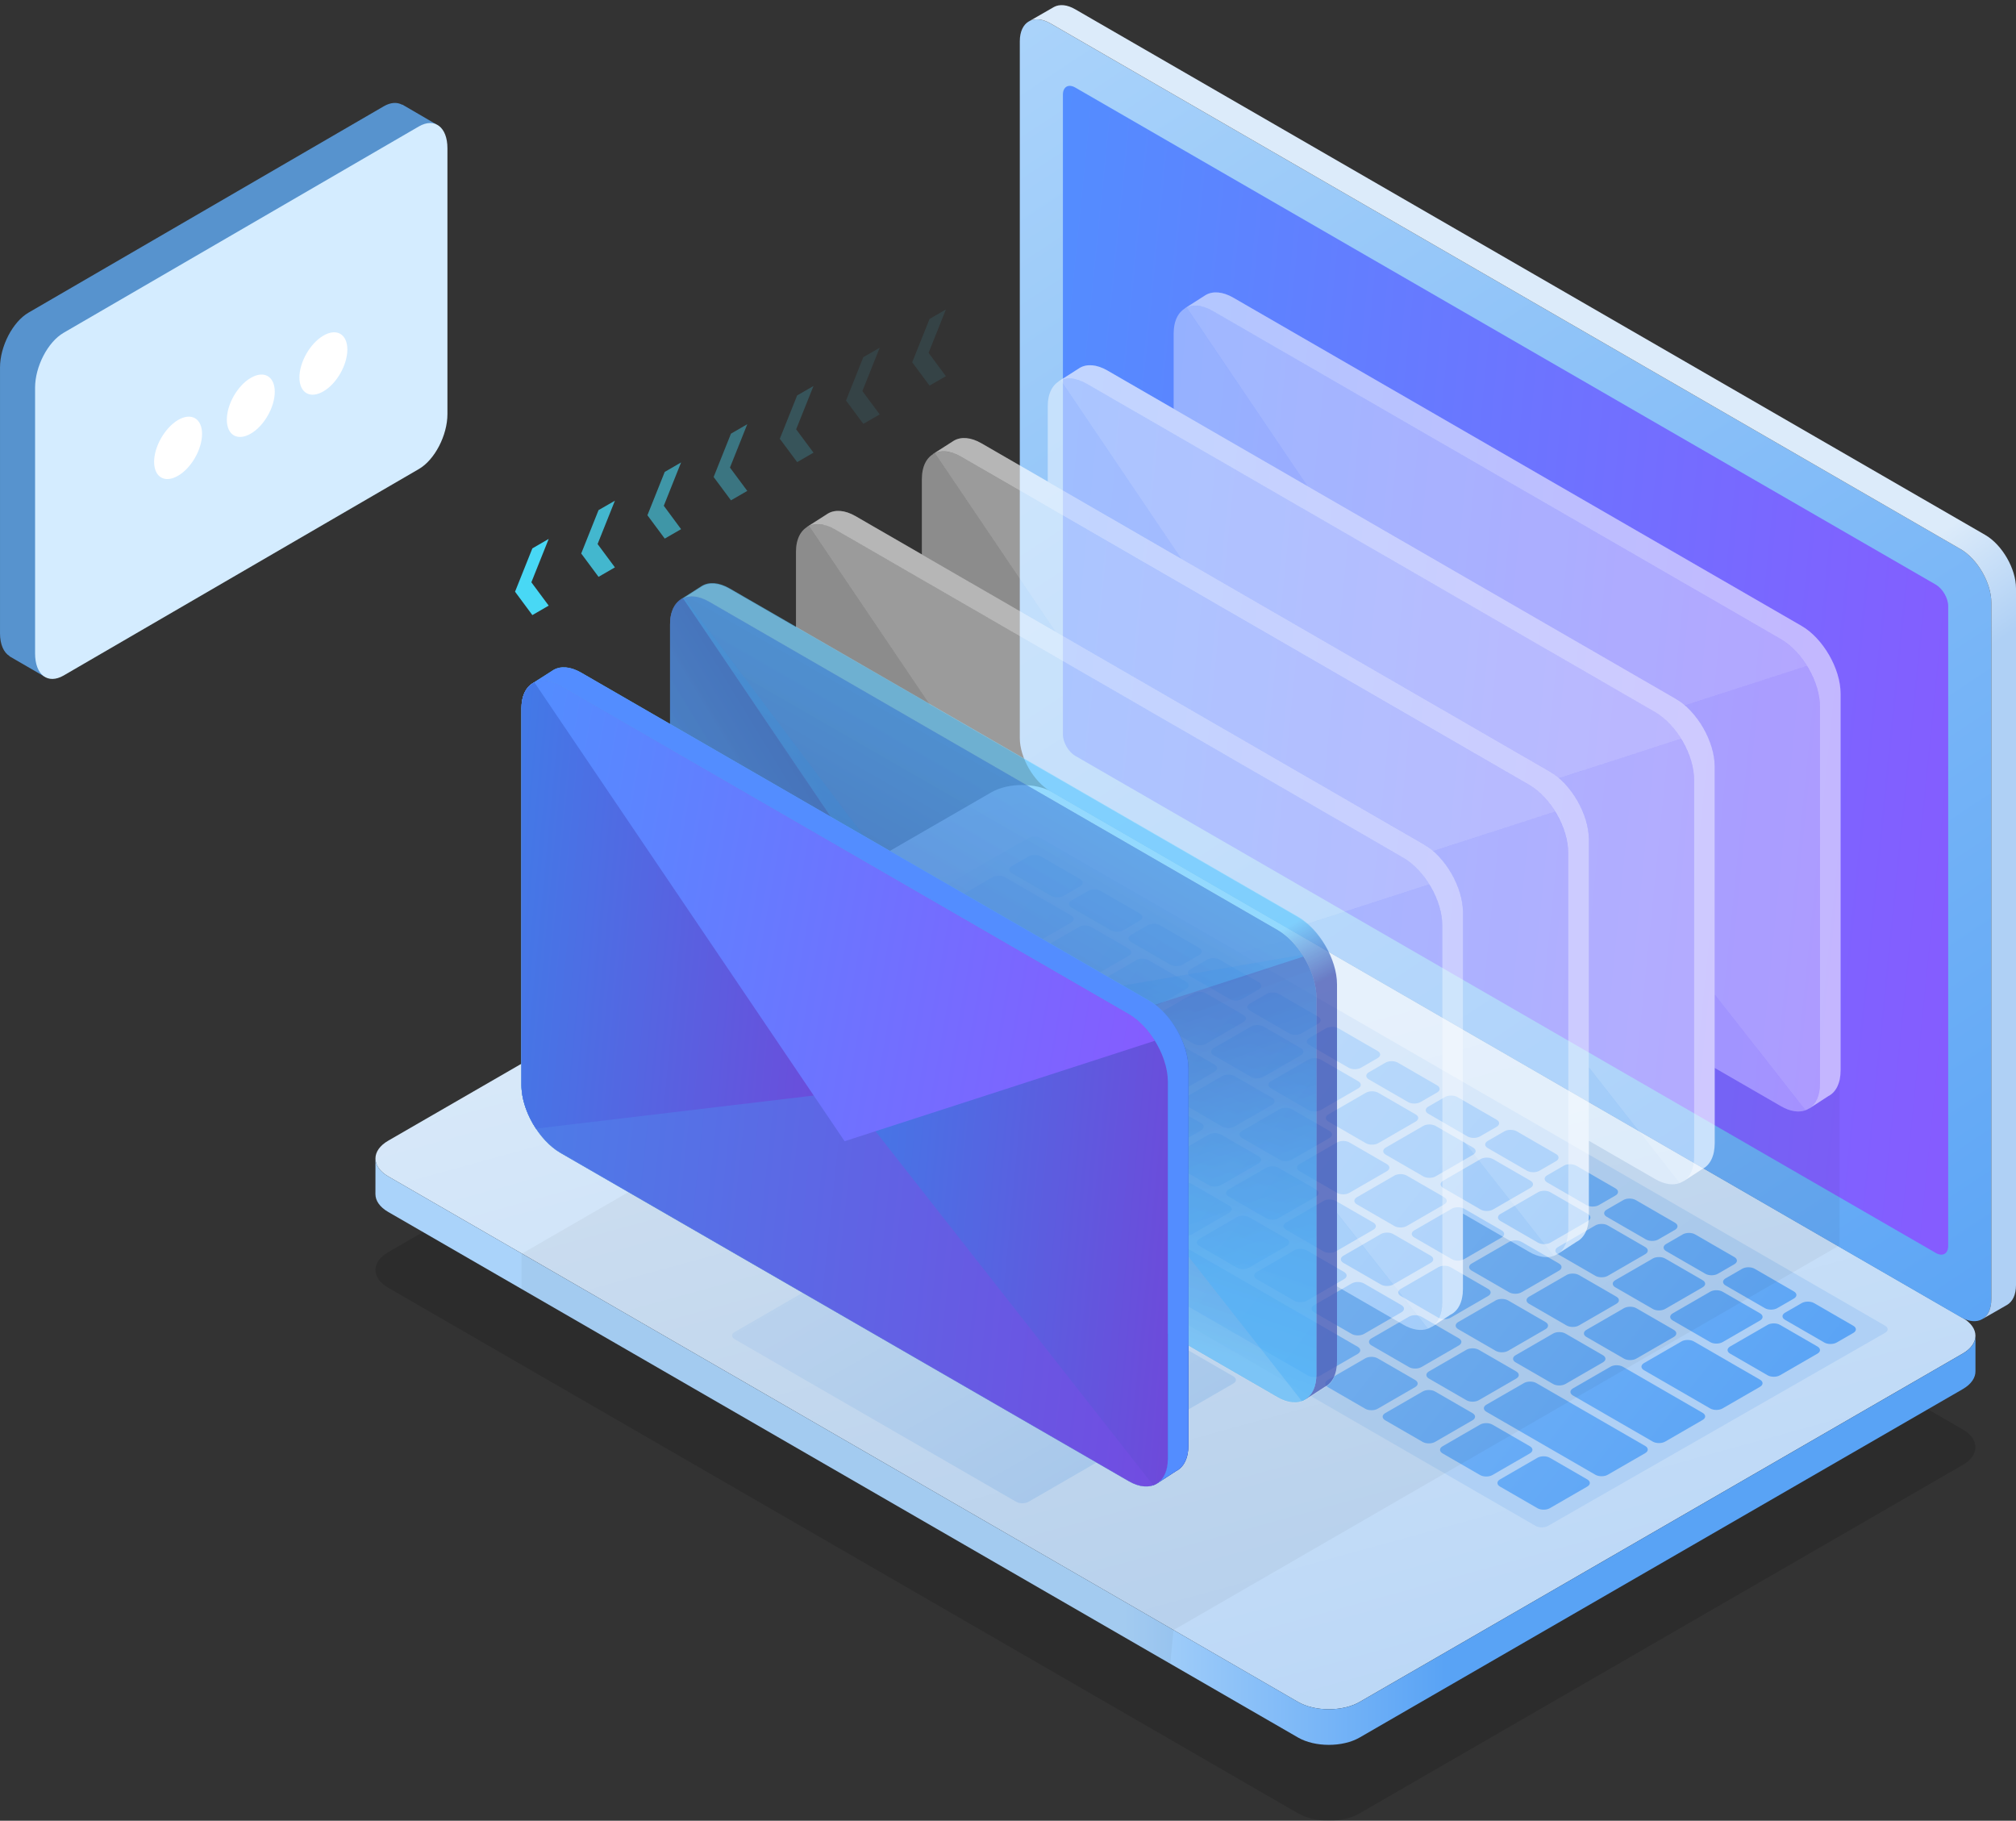 <svg width="392" height="354" viewBox="0 0 392 354" fill="none" xmlns="http://www.w3.org/2000/svg">
<rect x="0" y="0" width="392" height="354" fill="#333333" stroke="none"/>
<path opacity="0.13" d="M192.746 175.719C196.038 173.818 201.432 173.818 204.723 175.719L381.645 277.913C384.937 279.815 384.937 282.931 381.645 284.832L264.372 352.57C261.08 354.472 255.686 354.472 252.395 352.57L75.473 250.376C72.181 248.474 72.181 245.359 75.473 243.457L192.746 175.719Z" fill="black"/>
<path d="M192.746 154.055C196.038 152.153 201.432 152.153 204.723 154.055L381.645 256.249C384.937 258.15 384.937 261.266 381.645 263.168L264.372 330.905C261.08 332.807 255.686 332.807 252.395 330.905L75.473 228.711C72.181 226.81 72.181 223.694 75.473 221.792L192.746 154.055Z" fill="url(#paint0_linear)"/>
<path d="M384.118 259.712V266.546C384.157 267.829 383.33 269.113 381.645 270.087L264.372 337.824C261.08 339.726 255.686 339.726 252.395 337.824L75.473 235.631C73.827 234.68 73 233.427 73 232.175L73.008 225.395C73.008 225.372 73.008 225.349 73.008 225.325C73.039 226.555 73.858 227.776 75.473 228.711L252.402 330.905C255.694 332.807 261.088 332.807 264.38 330.905L381.653 263.168C383.314 262.209 384.141 260.941 384.126 259.673V259.712H384.118Z" fill="url(#paint1_linear)"/>
<path d="M198.295 8.027C198.295 4.223 200.992 2.67 204.284 4.571L381.213 106.758C384.505 108.659 387.202 113.329 387.202 117.132V252.607C387.202 256.411 384.505 257.973 381.213 256.063L204.284 153.877C200.992 151.975 198.295 147.306 198.295 143.502V8.027Z" fill="url(#paint2_linear)"/>
<path d="M376.421 243.617C377.742 244.374 378.816 243.756 378.816 242.233V117.828C378.816 116.305 377.734 114.442 376.421 113.677L209.073 17.018C207.752 16.26 206.678 16.879 206.678 18.402V142.806C206.678 144.329 207.752 146.193 209.073 146.958L376.421 243.617Z" fill="url(#paint3_linear)"/>
<path d="M134.433 200.479C133.768 200.857 133.768 201.476 134.425 201.862L298.589 296.681C299.246 297.06 300.328 297.068 300.992 296.681L366.545 259.14C367.209 258.761 367.209 258.143 366.552 257.756L202.389 162.945C201.732 162.567 200.65 162.559 199.986 162.945L134.433 200.479Z" fill="url(#paint4_linear)"/>
<path d="M336.409 261.799C335.752 262.178 335.752 262.804 336.409 263.183L343.703 267.397C344.36 267.775 345.442 267.775 346.099 267.397L353.394 263.183C354.051 262.804 354.051 262.178 353.394 261.799L346.099 257.586C345.442 257.207 344.36 257.207 343.703 257.586L336.409 261.799Z" fill="url(#paint5_linear)"/>
<path d="M325.25 255.352C324.594 255.731 324.594 256.349 325.25 256.736L332.545 260.949C333.202 261.328 334.284 261.328 334.941 260.949L342.236 256.736C342.892 256.357 342.892 255.731 342.236 255.352L334.941 251.139C334.284 250.76 333.202 250.76 332.545 251.139L325.25 255.352Z" fill="url(#paint6_linear)"/>
<path d="M314.082 248.904C313.426 249.283 313.426 249.909 314.082 250.288L321.377 254.502C322.034 254.88 323.116 254.88 323.773 254.502L331.068 250.288C331.724 249.909 331.724 249.283 331.068 248.904L323.773 244.691C323.116 244.312 322.034 244.312 321.377 244.691L314.082 248.904Z" fill="url(#paint7_linear)"/>
<path d="M302.924 242.465C302.267 242.843 302.267 243.47 302.924 243.848L310.219 248.062C310.876 248.44 311.958 248.44 312.615 248.062L319.909 243.848C320.566 243.47 320.566 242.843 319.909 242.465L312.615 238.251C311.958 237.872 310.876 237.872 310.219 238.251L302.924 242.465Z" fill="url(#paint8_linear)"/>
<path d="M291.766 236.017C291.109 236.396 291.109 237.022 291.766 237.401L299.061 241.614C299.718 241.993 300.8 241.993 301.456 241.614L308.751 237.401C309.408 237.022 309.408 236.396 308.751 236.017L301.456 231.804C300.8 231.425 299.718 231.425 299.061 231.804L291.766 236.017Z" fill="url(#paint9_linear)"/>
<path d="M280.608 229.57C279.951 229.948 279.951 230.575 280.608 230.953L287.903 235.167C288.559 235.545 289.641 235.545 290.298 235.167L297.593 230.953C298.25 230.575 298.25 229.948 297.593 229.57L290.298 225.356C289.641 224.977 288.559 224.977 287.903 225.356L280.608 229.57Z" fill="url(#paint10_linear)"/>
<path d="M269.45 223.122C268.793 223.501 268.793 224.127 269.45 224.506L276.744 228.719C277.401 229.098 278.483 229.098 279.14 228.719L286.435 224.506C287.092 224.127 287.092 223.501 286.435 223.122L279.14 218.909C278.483 218.53 277.401 218.53 276.744 218.909L269.45 223.122Z" fill="url(#paint11_linear)"/>
<path d="M258.291 216.675C257.627 217.053 257.627 217.68 258.291 218.058L265.586 222.272C266.243 222.65 267.325 222.65 267.982 222.272L275.276 218.058C275.933 217.68 275.933 217.053 275.276 216.675L267.982 212.461C267.325 212.082 266.243 212.082 265.586 212.461L258.291 216.675Z" fill="url(#paint12_linear)"/>
<path d="M247.123 210.227C246.467 210.606 246.467 211.232 247.123 211.611L254.418 215.824C255.075 216.203 256.157 216.203 256.814 215.824L264.109 211.611C264.765 211.232 264.765 210.614 264.109 210.227L256.814 206.014C256.157 205.635 255.075 205.635 254.418 206.014L247.123 210.227Z" fill="url(#paint13_linear)"/>
<path d="M235.965 203.787C235.308 204.166 235.308 204.792 235.965 205.171L243.26 209.384C243.917 209.763 244.999 209.763 245.656 209.384L252.95 205.171C253.607 204.792 253.607 204.166 252.95 203.787L245.656 199.574C244.999 199.195 243.917 199.195 243.26 199.574L235.965 203.787Z" fill="url(#paint14_linear)"/>
<path d="M224.807 197.34C224.15 197.719 224.15 198.345 224.807 198.724L232.102 202.937C232.759 203.316 233.841 203.316 234.497 202.937L241.792 198.724C242.449 198.345 242.449 197.719 241.792 197.34L234.497 193.126C233.841 192.748 232.759 192.748 232.102 193.126L224.807 197.34Z" fill="url(#paint15_linear)"/>
<path d="M213.649 190.892C212.992 191.271 212.992 191.897 213.649 192.276L220.944 196.489C221.6 196.868 222.682 196.868 223.339 196.489L230.634 192.276C231.291 191.897 231.291 191.271 230.634 190.892L223.339 186.679C222.682 186.3 221.6 186.3 220.944 186.679L213.649 190.892Z" fill="url(#paint16_linear)"/>
<path d="M202.491 184.445C201.834 184.823 201.834 185.45 202.491 185.829L209.785 190.042C210.442 190.421 211.524 190.421 212.181 190.042L219.476 185.829C220.133 185.45 220.133 184.823 219.476 184.445L212.181 180.231C211.524 179.853 210.442 179.853 209.785 180.231L202.491 184.445Z" fill="url(#paint17_linear)"/>
<path d="M347.088 255.228C346.431 255.607 346.431 256.233 347.088 256.612L354.731 261.026C355.388 261.405 356.47 261.405 357.126 261.026L360.372 259.155C361.029 258.777 361.029 258.15 360.372 257.772L352.729 253.357C352.073 252.979 350.991 252.979 350.334 253.357L347.088 255.228Z" fill="url(#paint18_linear)"/>
<path d="M335.528 248.549C334.871 248.928 334.871 249.554 335.528 249.933L343.17 254.347C343.827 254.726 344.909 254.726 345.566 254.347L348.811 252.476C349.468 252.097 349.468 251.471 348.811 251.092L341.169 246.678C340.512 246.299 339.43 246.299 338.773 246.678L335.528 248.549Z" fill="url(#paint19_linear)"/>
<path d="M323.967 241.869C323.31 242.248 323.31 242.874 323.967 243.253L331.61 247.667C332.267 248.046 333.348 248.046 334.005 247.667L337.243 245.797C337.9 245.418 337.9 244.792 337.243 244.413L329.601 239.998C328.944 239.62 327.862 239.62 327.205 239.998L323.967 241.869Z" fill="url(#paint20_linear)"/>
<path d="M312.407 235.19C311.75 235.569 311.75 236.195 312.407 236.574L320.049 240.988C320.706 241.367 321.788 241.367 322.445 240.988L325.69 239.117C326.347 238.738 326.347 238.112 325.69 237.733L318.048 233.319C317.391 232.94 316.309 232.94 315.652 233.319L312.407 235.19Z" fill="url(#paint21_linear)"/>
<path d="M300.838 228.51C300.181 228.889 300.181 229.515 300.838 229.894L308.481 234.309C309.138 234.687 310.22 234.687 310.876 234.309L314.122 232.438C314.779 232.059 314.779 231.433 314.122 231.054L306.479 226.64C305.823 226.261 304.741 226.261 304.084 226.64L300.838 228.51Z" fill="url(#paint22_linear)"/>
<path d="M289.278 221.831C288.621 222.21 288.621 222.836 289.278 223.215L296.92 227.629C297.577 228.008 298.659 228.008 299.316 227.629L302.561 225.758C303.218 225.379 303.218 224.753 302.561 224.374L294.919 219.96C294.262 219.581 293.18 219.581 292.523 219.96L289.278 221.831Z" fill="url(#paint23_linear)"/>
<path d="M277.717 215.159C277.06 215.538 277.06 216.164 277.717 216.543L285.36 220.957C286.017 221.336 287.098 221.336 287.755 220.957L291.001 219.087C291.658 218.708 291.658 218.081 291.001 217.703L283.358 213.288C282.701 212.91 281.62 212.91 280.963 213.288L277.717 215.159Z" fill="url(#paint24_linear)"/>
<path d="M266.157 208.48C265.5 208.859 265.5 209.485 266.157 209.864L273.799 214.278C274.456 214.657 275.538 214.657 276.195 214.278L279.44 212.407C280.097 212.028 280.097 211.402 279.44 211.023L271.798 206.609C271.141 206.23 270.059 206.23 269.402 206.609L266.157 208.48Z" fill="url(#paint25_linear)"/>
<path d="M254.588 201.8C253.931 202.179 253.931 202.805 254.588 203.184L262.231 207.598C262.888 207.977 263.97 207.977 264.626 207.598L267.872 205.728C268.529 205.349 268.529 204.723 267.872 204.344L260.229 199.929C259.573 199.551 258.491 199.551 257.834 199.929L254.588 201.8Z" fill="url(#paint26_linear)"/>
<path d="M243.028 195.121C242.371 195.5 242.371 196.126 243.028 196.505L250.67 200.919C251.327 201.298 252.409 201.298 253.066 200.919L256.304 199.048C256.961 198.669 256.961 198.043 256.304 197.664L248.661 193.25C248.004 192.871 246.922 192.871 246.266 193.25L243.028 195.121Z" fill="url(#paint27_linear)"/>
<path d="M231.469 188.441C230.812 188.82 230.812 189.446 231.469 189.825L239.112 194.24C239.769 194.618 240.85 194.618 241.507 194.24L244.753 192.369C245.41 191.99 245.41 191.364 244.753 190.985L237.11 186.571C236.453 186.192 235.372 186.192 234.715 186.571L231.469 188.441Z" fill="url(#paint28_linear)"/>
<path d="M219.909 181.762C219.252 182.141 219.252 182.767 219.909 183.146L227.551 187.56C228.208 187.939 229.29 187.939 229.947 187.56L233.192 185.689C233.849 185.311 233.849 184.684 233.192 184.306L225.55 179.891C224.893 179.512 223.811 179.512 223.154 179.891L219.909 181.762Z" fill="url(#paint29_linear)"/>
<path d="M208.348 175.083C207.691 175.461 207.691 176.088 208.348 176.466L215.991 180.881C216.647 181.26 217.729 181.26 218.386 180.881L221.632 179.01C222.289 178.631 222.289 178.005 221.632 177.626L213.989 173.212C213.332 172.833 212.251 172.833 211.594 173.212L208.348 175.083Z" fill="url(#paint30_linear)"/>
<path d="M196.748 168.388C196.092 168.767 196.092 169.393 196.748 169.772L204.391 174.186C205.048 174.565 206.13 174.565 206.787 174.186L210.032 172.315C210.689 171.936 210.689 171.31 210.032 170.931L202.39 166.517C201.733 166.138 200.651 166.138 199.994 166.517L196.748 168.388Z" fill="url(#paint31_linear)"/>
<path d="M185.721 174.758C185.064 175.137 185.064 175.763 185.721 176.142L198.595 183.579C199.252 183.958 200.334 183.958 200.991 183.579L208.286 179.365C208.942 178.987 208.942 178.36 208.286 177.982L195.411 170.545C194.755 170.166 193.673 170.166 193.016 170.545L185.721 174.758Z" fill="url(#paint32_linear)"/>
<path d="M291.659 287.644C291.002 288.022 291.002 288.649 291.659 289.027L298.953 293.241C299.61 293.619 300.692 293.619 301.349 293.241L308.644 289.027C309.301 288.649 309.301 288.022 308.644 287.644L301.349 283.43C300.692 283.051 299.61 283.051 298.953 283.43L291.659 287.644Z" fill="url(#paint33_linear)"/>
<path d="M280.498 281.196C279.842 281.575 279.842 282.201 280.498 282.58L287.793 286.793C288.45 287.172 289.532 287.172 290.189 286.793L297.484 282.58C298.14 282.201 298.14 281.575 297.484 281.196L290.189 276.983C289.532 276.604 288.45 276.604 287.793 276.983L280.498 281.196Z" fill="url(#paint34_linear)"/>
<path d="M269.34 274.756C268.683 275.135 268.683 275.761 269.34 276.14L276.635 280.353C277.292 280.732 278.374 280.732 279.031 280.353L286.325 276.14C286.982 275.761 286.982 275.135 286.325 274.756L279.031 270.543C278.374 270.164 277.292 270.164 276.635 270.543L269.34 274.756Z" fill="url(#paint35_linear)"/>
<path d="M157.809 203.772C157.152 204.151 157.152 204.777 157.809 205.156L165.104 209.369C165.761 209.748 166.843 209.748 167.499 209.369L169.215 208.379C169.872 208 169.872 207.374 169.215 206.995L161.92 202.782C161.263 202.403 160.181 202.403 159.525 202.782L157.809 203.772Z" fill="url(#paint36_linear)"/>
<path d="M163.295 213.497C162.639 213.876 162.639 214.494 163.295 214.881L170.59 219.094C171.247 219.473 172.329 219.473 172.986 219.094L174.701 218.105C175.358 217.726 175.358 217.1 174.701 216.721L167.406 212.508C166.75 212.129 165.668 212.129 165.011 212.508L163.295 213.497Z" fill="url(#paint37_linear)"/>
<path d="M152.129 207.05C151.473 207.428 151.473 208.055 152.129 208.433L159.424 212.647C160.081 213.026 161.163 213.026 161.82 212.647L163.535 211.657C164.192 211.278 164.192 210.652 163.535 210.273L156.24 206.06C155.584 205.681 154.502 205.681 153.845 206.06L152.129 207.05Z" fill="url(#paint38_linear)"/>
<path d="M140.971 200.602C140.314 200.981 140.314 201.607 140.971 201.986L148.266 206.199C148.923 206.578 150.005 206.578 150.661 206.199L152.385 205.202C153.042 204.823 153.042 204.197 152.385 203.818L145.09 199.605C144.425 199.226 143.351 199.226 142.694 199.605L140.971 200.602Z" fill="url(#paint39_linear)"/>
<path d="M258.182 268.309C257.525 268.687 257.525 269.314 258.182 269.692L265.477 273.906C266.134 274.285 267.216 274.285 267.872 273.906L275.167 269.692C275.824 269.314 275.824 268.687 275.167 268.309L267.872 264.095C267.216 263.717 266.134 263.717 265.477 264.095L258.182 268.309Z" fill="url(#paint40_linear)"/>
<path d="M196.756 232.824C196.099 233.203 196.099 233.829 196.756 234.208L254.311 267.451C254.968 267.83 256.05 267.83 256.706 267.451L264.001 263.237C264.658 262.859 264.658 262.232 264.001 261.854L206.447 228.611C205.79 228.232 204.708 228.232 204.051 228.611L196.756 232.824Z" fill="url(#paint41_linear)"/>
<path d="M185.629 226.4C184.973 226.779 184.973 227.405 185.629 227.784L192.924 231.997C193.581 232.376 194.663 232.376 195.32 231.997L202.614 227.784C203.271 227.405 203.271 226.779 202.614 226.4L195.32 222.187C194.663 221.808 193.581 221.808 192.924 222.187L185.629 226.4Z" fill="url(#paint42_linear)"/>
<path d="M174.461 219.952C173.805 220.331 173.805 220.957 174.461 221.336L181.756 225.549C182.413 225.928 183.495 225.928 184.152 225.549L191.446 221.336C192.103 220.957 192.103 220.331 191.446 219.952L184.152 215.739C183.495 215.36 182.413 215.36 181.756 215.739L174.461 219.952Z" fill="url(#paint43_linear)"/>
<path d="M308.473 258.56C307.816 258.939 307.816 259.565 308.473 259.944L315.768 264.157C316.425 264.536 317.507 264.536 318.163 264.157L325.458 259.944C326.115 259.565 326.115 258.939 325.458 258.56L318.163 254.347C317.507 253.968 316.425 253.968 315.768 254.347L308.473 258.56Z" fill="url(#paint44_linear)"/>
<path d="M319.663 265.023C319.006 265.402 319.006 266.02 319.663 266.407L332.537 273.844C333.193 274.223 334.275 274.223 334.932 273.844L342.227 269.631C342.884 269.252 342.884 268.626 342.227 268.247L329.353 260.81C328.696 260.431 327.614 260.431 326.957 260.81L319.663 265.023Z" fill="url(#paint45_linear)"/>
<path d="M297.315 252.113C296.658 252.491 296.658 253.118 297.315 253.496L304.61 257.71C305.267 258.089 306.348 258.089 307.005 257.71L314.3 253.496C314.957 253.118 314.957 252.491 314.3 252.113L307.005 247.899C306.348 247.521 305.267 247.521 304.61 247.899L297.315 252.113Z" fill="url(#paint46_linear)"/>
<path d="M286.157 245.665C285.5 246.044 285.5 246.67 286.157 247.049L293.451 251.262C294.108 251.641 295.19 251.641 295.847 251.262L303.142 247.049C303.799 246.67 303.799 246.044 303.142 245.665L295.847 241.452C295.19 241.073 294.108 241.073 293.451 241.452L286.157 245.665Z" fill="url(#paint47_linear)"/>
<path d="M274.997 239.218C274.34 239.596 274.34 240.223 274.997 240.601L282.291 244.815C282.948 245.194 284.03 245.194 284.687 244.815L291.982 240.601C292.639 240.223 292.639 239.596 291.982 239.218L284.687 235.004C284.03 234.626 282.948 234.626 282.291 235.004L274.997 239.218Z" fill="url(#paint48_linear)"/>
<path d="M263.838 232.778C263.181 233.157 263.181 233.783 263.838 234.162L271.133 238.375C271.79 238.754 272.872 238.754 273.529 238.375L280.823 234.162C281.48 233.783 281.48 233.157 280.823 232.778L273.529 228.565C272.872 228.186 271.79 228.186 271.133 228.565L263.838 232.778Z" fill="url(#paint49_linear)"/>
<path d="M252.68 226.33C252.023 226.709 252.023 227.335 252.68 227.714L259.975 231.927C260.632 232.306 261.714 232.306 262.37 231.927L269.665 227.714C270.322 227.335 270.322 226.709 269.665 226.33L262.37 222.117C261.714 221.738 260.632 221.738 259.975 222.117L252.68 226.33Z" fill="url(#paint50_linear)"/>
<path d="M241.514 219.883C240.857 220.262 240.857 220.888 241.514 221.267L248.809 225.48C249.466 225.859 250.548 225.859 251.204 225.48L258.499 221.267C259.156 220.888 259.156 220.262 258.499 219.883L251.204 215.669C250.548 215.291 249.466 215.291 248.809 215.669L241.514 219.883Z" fill="url(#paint51_linear)"/>
<path d="M230.356 213.435C229.699 213.814 229.699 214.44 230.356 214.819L237.651 219.033C238.308 219.411 239.389 219.411 240.046 219.033L247.341 214.819C247.998 214.44 247.998 213.814 247.341 213.435L240.046 209.222C239.389 208.843 238.308 208.843 237.651 209.222L230.356 213.435Z" fill="url(#paint52_linear)"/>
<path d="M219.198 206.988C218.541 207.367 218.541 207.993 219.198 208.372L226.492 212.585C227.149 212.964 228.231 212.964 228.888 212.585L236.183 208.372C236.84 207.993 236.84 207.367 236.183 206.988L228.888 202.774C228.231 202.396 227.149 202.396 226.492 202.774L219.198 206.988Z" fill="url(#paint53_linear)"/>
<path d="M208.038 200.54C207.381 200.919 207.381 201.545 208.038 201.924L215.332 206.137C215.989 206.516 217.071 206.516 217.728 206.137L225.023 201.924C225.679 201.545 225.679 200.919 225.023 200.54L217.728 196.327C217.071 195.948 215.989 195.948 215.332 196.327L208.038 200.54Z" fill="url(#paint54_linear)"/>
<path d="M196.879 194.093C196.223 194.472 196.223 195.098 196.879 195.477L204.174 199.69C204.831 200.069 205.913 200.069 206.57 199.69L213.864 195.477C214.521 195.098 214.521 194.472 213.864 194.093L206.57 189.879C205.913 189.501 204.831 189.501 204.174 189.879L196.879 194.093Z" fill="url(#paint55_linear)"/>
<path d="M185.721 187.653C185.064 188.032 185.064 188.658 185.721 189.037L193.016 193.25C193.673 193.629 194.755 193.629 195.411 193.25L202.706 189.037C203.363 188.658 203.363 188.032 202.706 187.653L195.411 183.44C194.755 183.061 193.673 183.061 193.016 183.44L185.721 187.653Z" fill="url(#paint56_linear)"/>
<path d="M174.555 181.206C173.898 181.584 173.898 182.211 174.555 182.589L181.85 186.803C182.507 187.181 183.589 187.181 184.245 186.803L191.54 182.589C192.197 182.211 192.197 181.584 191.54 181.206L184.245 176.992C183.589 176.613 182.507 176.613 181.85 176.992L174.555 181.206Z" fill="url(#paint57_linear)"/>
<path d="M294.696 263.493C294.039 263.871 294.039 264.498 294.696 264.876L301.991 269.09C302.647 269.468 303.729 269.468 304.386 269.09L311.681 264.876C312.338 264.498 312.338 263.879 311.681 263.493L304.386 259.279C303.729 258.9 302.647 258.9 301.991 259.279L294.696 263.493Z" fill="url(#paint58_linear)"/>
<path d="M305.854 269.94C305.197 270.319 305.197 270.945 305.854 271.324L321.379 280.292C322.035 280.67 323.117 280.67 323.774 280.292L331.069 276.078C331.726 275.699 331.726 275.081 331.069 274.694L315.544 265.727C314.887 265.348 313.806 265.348 313.149 265.727L305.854 269.94Z" fill="url(#paint59_linear)"/>
<path d="M283.536 257.045C282.879 257.424 282.879 258.05 283.536 258.429L290.83 262.642C291.487 263.021 292.569 263.021 293.226 262.642L300.521 258.429C301.178 258.05 301.178 257.424 300.521 257.045L293.226 252.832C292.569 252.453 291.487 252.453 290.83 252.832L283.536 257.045Z" fill="url(#paint60_linear)"/>
<path d="M272.37 250.597C271.713 250.976 271.713 251.602 272.37 251.981L279.664 256.195C280.321 256.573 281.403 256.573 282.06 256.195L289.355 251.981C290.012 251.602 290.012 250.976 289.355 250.597L282.06 246.384C281.403 246.005 280.321 246.005 279.664 246.384L272.37 250.597Z" fill="url(#paint61_linear)"/>
<path d="M261.211 244.15C260.555 244.529 260.555 245.155 261.211 245.534L268.506 249.747C269.163 250.126 270.245 250.126 270.902 249.747L278.196 245.534C278.853 245.155 278.853 244.529 278.196 244.15L270.902 239.937C270.245 239.558 269.163 239.558 268.506 239.937L261.211 244.15Z" fill="url(#paint62_linear)"/>
<path d="M250.053 237.71C249.396 238.089 249.396 238.715 250.053 239.094L257.348 243.307C258.005 243.686 259.087 243.686 259.744 243.307L267.038 239.094C267.695 238.715 267.695 238.089 267.038 237.71L259.744 233.497C259.087 233.118 258.005 233.118 257.348 233.497L250.053 237.71Z" fill="url(#paint63_linear)"/>
<path d="M238.895 231.263C238.238 231.641 238.238 232.268 238.895 232.647L246.19 236.86C246.847 237.239 247.928 237.239 248.585 236.86L255.88 232.647C256.537 232.268 256.537 231.641 255.88 231.263L248.585 227.049C247.928 226.671 246.847 226.671 246.19 227.049L238.895 231.263Z" fill="url(#paint64_linear)"/>
<path d="M227.737 224.815C227.08 225.194 227.08 225.82 227.737 226.199L235.032 230.412C235.688 230.791 236.77 230.791 237.427 230.412L244.722 226.199C245.379 225.82 245.379 225.194 244.722 224.815L237.427 220.602C236.77 220.223 235.688 220.223 235.032 220.602L227.737 224.815Z" fill="url(#paint65_linear)"/>
<path d="M216.569 218.368C215.912 218.746 215.912 219.373 216.569 219.751L223.864 223.965C224.52 224.343 225.602 224.343 226.259 223.965L233.554 219.751C234.211 219.373 234.211 218.746 233.554 218.368L226.259 214.154C225.602 213.775 224.52 213.775 223.864 214.154L216.569 218.368Z" fill="url(#paint66_linear)"/>
<path d="M205.411 211.92C204.754 212.299 204.754 212.925 205.411 213.304L212.705 217.517C213.362 217.896 214.444 217.896 215.101 217.517L222.396 213.304C223.053 212.925 223.053 212.299 222.396 211.92L215.101 207.707C214.444 207.328 213.362 207.328 212.705 207.707L205.411 211.92Z" fill="url(#paint67_linear)"/>
<path d="M194.252 205.473C193.596 205.851 193.596 206.478 194.252 206.856L201.547 211.07C202.204 211.448 203.286 211.448 203.943 211.07L211.238 206.856C211.894 206.478 211.894 205.851 211.238 205.473L203.943 201.259C203.286 200.88 202.204 200.88 201.547 201.259L194.252 205.473Z" fill="url(#paint68_linear)"/>
<path d="M183.094 199.025C182.437 199.404 182.437 200.03 183.094 200.409L190.389 204.622C191.046 205.001 192.128 205.001 192.785 204.622L200.079 200.409C200.736 200.03 200.736 199.404 200.079 199.025L192.785 194.812C192.128 194.433 191.046 194.433 190.389 194.812L183.094 199.025Z" fill="url(#paint69_linear)"/>
<path d="M163.397 187.653C162.74 188.032 162.74 188.658 163.397 189.037L179.223 198.182C179.88 198.561 180.962 198.561 181.618 198.182L188.913 193.969C189.57 193.59 189.57 192.964 188.913 192.585L173.087 183.44C172.43 183.061 171.349 183.061 170.692 183.44L163.397 187.653Z" fill="url(#paint70_linear)"/>
<path d="M277.84 266.647C277.183 267.025 277.183 267.652 277.84 268.031L285.135 272.244C285.792 272.623 286.874 272.623 287.531 272.244L294.825 268.031C295.482 267.652 295.482 267.033 294.825 266.647L287.531 262.433C286.874 262.055 285.792 262.055 285.135 262.433L277.84 266.647Z" fill="url(#paint71_linear)"/>
<path d="M289.022 273.11C288.365 273.488 288.365 274.115 289.022 274.493L310.219 286.739C310.875 287.118 311.957 287.118 312.614 286.739L319.909 282.526C320.566 282.147 320.566 281.521 319.909 281.142L298.72 268.904C298.063 268.525 296.981 268.525 296.324 268.904L289.022 273.11Z" fill="url(#paint72_linear)"/>
<path d="M266.682 260.207C266.025 260.586 266.025 261.212 266.682 261.591L273.977 265.804C274.634 266.183 275.716 266.183 276.372 265.804L283.667 261.591C284.324 261.212 284.324 260.586 283.667 260.207L276.372 255.994C275.716 255.615 274.634 255.615 273.977 255.994L266.682 260.207Z" fill="url(#paint73_linear)"/>
<path d="M255.524 253.759C254.867 254.138 254.867 254.764 255.524 255.143L262.819 259.356C263.476 259.735 264.557 259.735 265.214 259.356L272.509 255.143C273.166 254.764 273.166 254.138 272.509 253.759L265.214 249.546C264.557 249.167 263.476 249.167 262.819 249.546L255.524 253.759Z" fill="url(#paint74_linear)"/>
<path d="M244.366 247.312C243.709 247.691 243.709 248.317 244.366 248.696L251.66 252.909C252.317 253.288 253.399 253.288 254.056 252.909L261.351 248.696C262.008 248.317 262.008 247.691 261.351 247.312L254.056 243.099C253.399 242.72 252.317 242.72 251.66 243.099L244.366 247.312Z" fill="url(#paint75_linear)"/>
<path d="M233.2 240.864C232.543 241.243 232.543 241.869 233.2 242.248L240.494 246.461C241.151 246.84 242.233 246.84 242.89 246.461L250.185 242.248C250.842 241.869 250.842 241.243 250.185 240.864L242.89 236.651C242.233 236.272 241.151 236.272 240.494 236.651L233.2 240.864Z" fill="url(#paint76_linear)"/>
<path d="M222.041 234.417C221.385 234.796 221.385 235.422 222.041 235.801L229.336 240.014C229.993 240.393 231.075 240.393 231.732 240.014L239.027 235.801C239.683 235.422 239.683 234.796 239.027 234.417L231.732 230.204C231.075 229.825 229.993 229.825 229.336 230.204L222.041 234.417Z" fill="url(#paint77_linear)"/>
<path d="M210.881 227.969C210.224 228.348 210.224 228.974 210.881 229.353L218.176 233.566C218.833 233.945 219.915 233.945 220.572 233.566L227.866 229.353C228.523 228.974 228.523 228.348 227.866 227.969L220.572 223.756C219.915 223.377 218.833 223.377 218.176 223.756L210.881 227.969Z" fill="url(#paint78_linear)"/>
<path d="M199.723 221.53C199.066 221.908 199.066 222.535 199.723 222.913L207.018 227.127C207.675 227.505 208.757 227.505 209.413 227.127L216.708 222.913C217.365 222.535 217.365 221.908 216.708 221.53L209.413 217.316C208.757 216.937 207.675 216.937 207.018 217.316L199.723 221.53Z" fill="url(#paint79_linear)"/>
<path d="M188.565 215.082C187.908 215.461 187.908 216.087 188.565 216.466L195.86 220.679C196.517 221.058 197.598 221.058 198.255 220.679L205.55 216.466C206.207 216.087 206.207 215.461 205.55 215.082L198.255 210.869C197.598 210.49 196.517 210.49 195.86 210.869L188.565 215.082Z" fill="url(#paint80_linear)"/>
<path d="M177.407 208.634C176.75 209.013 176.75 209.639 177.407 210.018L184.701 214.232C185.358 214.61 186.44 214.61 187.097 214.232L194.392 210.018C195.049 209.639 195.049 209.013 194.392 208.634L187.097 204.421C186.44 204.042 185.358 204.042 184.701 204.421L177.407 208.634Z" fill="url(#paint81_linear)"/>
<path d="M152.239 194.093C151.582 194.472 151.582 195.098 152.239 195.477L173.536 207.776C174.193 208.155 175.274 208.155 175.931 207.776L183.226 203.563C183.883 203.184 183.883 202.558 183.226 202.179L161.929 189.879C161.272 189.501 160.19 189.501 159.534 189.879L152.239 194.093Z" fill="url(#paint82_linear)"/>
<path d="M142.842 258.985C142.185 259.364 142.185 259.99 142.842 260.369L197.592 291.996C198.249 292.375 199.33 292.375 199.987 291.996L239.823 268.989C240.48 268.61 240.48 267.984 239.823 267.605L185.073 235.986C184.416 235.607 183.334 235.607 182.678 235.986L142.842 258.985Z" fill="url(#paint83_linear)"/>
<path d="M387.201 252.607V117.132C387.201 113.329 384.505 108.659 381.213 106.758L204.283 4.564C202.707 3.651 201.269 3.543 200.195 4.084C200.211 4.077 200.226 4.061 200.249 4.053L204.955 1.348C206.03 0.776 207.49 0.884 209.082 1.812L386.011 104.005C389.303 105.907 392 110.577 392 114.38V249.855C392 251.757 391.328 253.095 390.246 253.721L385.478 256.457C386.537 255.816 387.201 254.486 387.201 252.607Z" fill="url(#paint84_linear)"/>
<path opacity="0.4" d="M252.38 178.33L141.884 114.512C139.782 113.298 137.874 113.198 136.498 114.01L132.41 116.623L132.426 116.638C133.809 115.78 135.741 115.857 137.881 117.094L248.377 180.912C252.55 183.324 255.966 189.238 255.966 194.062V267.343C255.966 269.654 255.177 271.301 253.902 272.128L253.91 272.144L257.55 269.778C259.041 269.036 259.976 267.297 259.976 264.769V191.488C259.968 186.656 256.553 180.742 252.38 178.33Z" fill="white"/>
<path opacity="0.3" d="M132.812 116.429L193.126 205.628L253.439 186.1C252.095 183.92 250.317 182.025 248.37 180.905L137.882 117.086C135.934 115.965 134.165 115.803 132.812 116.429Z" fill="white"/>
<path opacity="0.25" d="M132.82 116.429C131.282 117.148 130.301 118.895 130.301 121.47V194.75C130.301 197.487 131.406 200.579 133.121 203.177L187.129 196.745L132.82 116.429Z" fill="white"/>
<path opacity="0.25" d="M199.137 203.687L253.144 272.507C254.86 271.889 255.965 270.072 255.965 267.335V194.055C255.965 191.48 254.984 188.604 253.446 186.107L199.137 203.687Z" fill="white"/>
<path opacity="0.2" d="M199.137 203.687L193.133 205.635L187.129 196.753L133.121 203.185C133.121 203.185 133.121 203.185 133.121 203.177C134.427 205.156 136.088 206.857 137.889 207.901L248.385 271.719C250.185 272.762 251.847 272.979 253.153 272.507L199.137 203.687Z" fill="white"/>
<g opacity="0.8">
<path opacity="0.4" d="M350.302 121.694L239.806 57.876C237.704 56.662 235.795 56.562 234.42 57.373L230.332 59.986L230.347 60.002C231.731 59.144 233.663 59.221 235.803 60.458L346.299 124.276C350.472 126.688 353.887 132.602 353.887 137.426V210.707C353.887 213.018 353.099 214.665 351.824 215.492L351.832 215.508L355.464 213.142C356.955 212.4 357.89 210.66 357.89 208.132V134.852C357.89 130.02 354.475 124.106 350.302 121.694Z" fill="white"/>
<path opacity="0.2" d="M333.41 193.374V207.638L346.3 215.082C348.1 216.126 349.762 216.343 351.068 215.871L333.41 193.374Z" fill="white"/>
<path opacity="0.25" d="M351.36 129.471L327.621 137.156C330.928 140.008 333.409 144.902 333.409 148.999V193.367L351.066 215.863C352.782 215.245 353.887 213.428 353.887 210.691V137.411C353.879 134.844 352.906 131.968 351.36 129.471Z" fill="white"/>
<path opacity="0.25" d="M254.187 94.481L230.734 59.801C229.196 60.52 228.215 62.267 228.215 64.841V79.484L254.187 94.481Z" fill="white"/>
<path opacity="0.3" d="M325.822 135.857C326.44 136.212 327.043 136.661 327.622 137.156L351.369 129.471C350.024 127.291 348.247 125.397 346.3 124.276L235.804 60.45C233.856 59.329 232.079 59.167 230.734 59.793L254.187 94.481L325.822 135.857Z" fill="white"/>
</g>
<path opacity="0.4" d="M325.821 135.857L215.326 72.039C213.224 70.825 211.315 70.725 209.939 71.536L205.852 74.149L205.867 74.165C207.25 73.307 209.182 73.384 211.323 74.621L321.819 138.439C325.991 140.851 329.407 146.765 329.407 151.589V224.87C329.407 227.181 328.619 228.828 327.344 229.655L327.351 229.67L330.983 227.305C332.475 226.563 333.41 224.823 333.41 222.295V149.015C333.41 144.183 329.994 138.269 325.821 135.857Z" fill="white"/>
<path opacity="0.2" d="M308.93 207.529V221.793L321.819 229.237C323.62 230.281 325.281 230.498 326.587 230.026L308.93 207.529Z" fill="white"/>
<path opacity="0.25" d="M326.88 143.626L303.141 151.311C306.448 154.163 308.929 159.057 308.929 163.154V207.522L326.586 230.018C328.301 229.4 329.406 227.583 329.406 224.846V151.566C329.406 149.007 328.425 146.123 326.88 143.626Z" fill="white"/>
<path opacity="0.3" d="M301.341 150.012C301.959 150.368 302.562 150.816 303.142 151.311L326.888 143.626C325.544 141.446 323.766 139.552 321.819 138.431L211.323 74.613C209.376 73.492 207.598 73.33 206.254 73.956L229.707 108.644L301.341 150.012Z" fill="white"/>
<path opacity="0.25" d="M229.707 108.636L206.254 73.956C204.716 74.675 203.734 76.422 203.734 78.996V93.638L229.707 108.636Z" fill="white"/>
<path opacity="0.4" d="M301.341 150.012L190.845 86.194C188.743 84.98 186.834 84.88 185.459 85.692L181.371 88.305L181.387 88.32C182.77 87.462 184.702 87.539 186.842 88.776L297.338 152.594C301.511 155.006 304.927 160.92 304.927 165.744V239.025C304.927 241.336 304.138 242.983 302.863 243.81L302.871 243.826L306.511 241.46C308.002 240.718 308.937 238.978 308.937 236.45V163.17C308.929 158.338 305.514 152.424 301.341 150.012Z" fill="white"/>
<path opacity="0.2" d="M284.449 221.692V235.956L297.339 243.4C299.139 244.444 300.801 244.661 302.107 244.189L284.449 221.692Z" fill="white"/>
<path opacity="0.25" d="M302.399 157.789L278.66 165.474C281.968 168.326 284.448 173.22 284.448 177.317V221.685L302.105 244.181C303.821 243.563 304.926 241.746 304.926 239.009V165.729C304.926 163.162 303.945 160.286 302.399 157.789Z" fill="white"/>
<path opacity="0.3" d="M276.861 164.175C277.479 164.53 278.082 164.979 278.661 165.474L302.408 157.789C301.063 155.609 299.286 153.715 297.339 152.594L186.843 88.776C184.895 87.655 183.118 87.493 181.773 88.119L205.226 122.807L276.861 164.175Z" fill="white"/>
<path opacity="0.25" d="M205.226 122.799L181.773 88.119C180.235 88.838 179.254 90.585 179.254 93.159V107.802L205.226 122.799Z" fill="white"/>
<path opacity="0.4" d="M276.86 164.175L166.365 100.357C164.263 99.143 162.354 99.043 160.978 99.854L156.891 102.467L156.906 102.483C158.289 101.625 160.221 101.702 162.362 102.939L272.858 166.757C277.03 169.169 280.446 175.083 280.446 179.907V253.188C280.446 255.499 279.658 257.146 278.383 257.973L278.391 257.989L282.03 255.623C283.522 254.881 284.457 253.141 284.457 250.613V177.333C284.449 172.501 281.033 166.579 276.86 164.175Z" fill="white"/>
<path opacity="0.2" d="M259.969 235.847V250.111L272.858 257.556C274.659 258.599 276.32 258.816 277.626 258.344L259.969 235.847Z" fill="white"/>
<path opacity="0.25" d="M277.926 171.944L254.188 179.629C257.495 182.481 259.975 187.375 259.975 191.472V235.84L277.633 258.336C279.348 257.718 280.453 255.901 280.453 253.164V179.884C280.446 177.325 279.464 174.441 277.926 171.944Z" fill="white"/>
<path opacity="0.3" d="M252.38 178.33C252.998 178.686 253.601 179.134 254.181 179.629L277.927 171.944C276.583 169.764 274.805 167.87 272.858 166.749L162.362 102.931C160.415 101.81 158.638 101.648 157.293 102.274L180.746 136.962L252.38 178.33Z" fill="white"/>
<path opacity="0.25" d="M180.746 136.954L157.293 102.274C155.755 102.993 154.773 104.74 154.773 107.314V121.957L180.746 136.954Z" fill="white"/>
<g opacity="0.7">
<path opacity="0.7" d="M255.964 267.227C255.964 272.051 252.548 274.022 248.375 271.61L137.879 207.792C133.707 205.38 130.291 199.466 130.291 194.642V121.361C130.291 116.537 133.707 114.566 137.879 116.978L248.375 180.796C252.548 183.208 255.964 189.122 255.964 193.946V267.227Z" fill="#A9D0E5"/>
<path opacity="0.7" d="M255.964 267.227C255.964 272.051 252.548 274.022 248.375 271.61L137.879 207.792C133.707 205.38 130.291 199.466 130.291 194.642V121.361C130.291 116.537 133.707 114.566 137.879 116.978L248.375 180.796C252.548 183.208 255.964 189.122 255.964 193.946V267.227Z" fill="url(#paint85_linear)"/>
<path opacity="0.7" d="M252.378 178.222L141.882 114.404C139.78 113.19 137.872 113.089 136.496 113.901L132.408 116.514L132.424 116.53C133.807 115.672 135.739 115.749 137.879 116.986L248.375 180.804C252.548 183.216 255.964 189.13 255.964 193.954V267.235C255.964 269.546 255.175 271.193 253.9 272.02L253.908 272.035L257.548 269.67C259.039 268.928 259.974 267.188 259.974 264.66V191.38C259.966 186.548 256.551 180.634 252.378 178.222Z" fill="url(#paint86_linear)"/>
<path opacity="0.7" d="M133.027 116.22C131.357 116.87 130.291 118.671 130.291 121.361V194.642C130.291 197.379 131.396 200.471 133.112 203.069L193.131 195.918L133.027 116.22Z" fill="url(#paint87_linear)"/>
<path opacity="0.7" d="M255.963 193.946C255.963 191.256 254.897 188.225 253.228 185.651L193.123 195.925L253.135 272.407C254.851 271.788 255.956 269.971 255.956 267.235L255.963 193.946Z" fill="url(#paint88_linear)"/>
<path opacity="0.7" d="M132.811 116.321L193.124 205.519L253.437 185.991C252.093 183.811 250.315 181.917 248.368 180.796L137.88 116.978C135.932 115.857 134.163 115.695 132.811 116.321Z" fill="url(#paint89_linear)"/>
</g>
<path d="M227.071 283.593C227.071 288.417 223.656 290.388 219.483 287.976L108.987 224.151C104.814 221.739 101.398 215.825 101.398 211V137.72C101.398 132.896 104.814 130.924 108.987 133.337L219.483 197.155C223.656 199.567 227.071 205.481 227.071 210.305V283.593Z" fill="#A9D0E5"/>
<path d="M227.071 283.593C227.071 288.417 223.656 290.388 219.483 287.976L108.987 224.151C104.814 221.739 101.398 215.825 101.398 211V137.72C101.398 132.896 104.814 130.924 108.987 133.337L219.483 197.155C223.656 199.567 227.071 205.481 227.071 210.305V283.593Z" fill="url(#paint90_linear)"/>
<path d="M223.485 194.588L112.99 130.77C110.888 129.556 108.979 129.456 107.603 130.267L103.516 132.88L103.531 132.896C104.914 132.038 106.846 132.115 108.987 133.352L219.483 197.17C223.655 199.582 227.071 205.496 227.071 210.32V283.601C227.071 285.912 226.283 287.559 225.008 288.386L225.016 288.402L228.655 286.036C230.147 285.294 231.082 283.554 231.082 281.026V207.746C231.074 202.914 227.658 197 223.485 194.588Z" fill="url(#paint91_linear)"/>
<path d="M104.134 132.587C102.465 133.236 101.398 135.037 101.398 137.728V211.008C101.398 213.745 102.503 216.837 104.219 219.435L164.239 212.284L104.134 132.587Z" fill="url(#paint92_linear)"/>
<path d="M227.071 210.313C227.071 207.622 226.004 204.592 224.335 202.017L164.23 212.292L224.242 288.773C225.958 288.154 227.063 286.338 227.063 283.601L227.071 210.313Z" fill="url(#paint93_linear)"/>
<path d="M103.918 132.687L164.231 221.886L224.545 202.357C223.2 200.177 221.423 198.283 219.475 197.162L108.987 133.344C107.04 132.223 105.263 132.061 103.918 132.687Z" fill="url(#paint94_linear)"/>
<g opacity="0.8">
<path opacity="0.4" d="M350.302 121.694L239.806 57.876C237.704 56.662 235.795 56.562 234.42 57.373L230.332 59.986L230.347 60.002C231.731 59.144 233.663 59.221 235.803 60.458L346.299 124.276C350.472 126.688 353.887 132.602 353.887 137.426V210.707C353.887 213.018 353.099 214.665 351.824 215.492L351.832 215.508L355.464 213.142C356.955 212.4 357.89 210.66 357.89 208.132V134.852C357.89 130.02 354.475 124.106 350.302 121.694Z" fill="white"/>
<path opacity="0.2" d="M333.41 193.374V207.638L346.3 215.082C348.1 216.126 349.762 216.343 351.068 215.871L333.41 193.374Z" fill="white"/>
<path opacity="0.25" d="M351.36 129.471L327.621 137.156C330.928 140.008 333.409 144.902 333.409 148.999V193.367L351.066 215.863C352.782 215.245 353.887 213.428 353.887 210.691V137.411C353.879 134.844 352.906 131.968 351.36 129.471Z" fill="white"/>
<path opacity="0.25" d="M254.187 94.481L230.734 59.801C229.196 60.52 228.215 62.267 228.215 64.841V79.484L254.187 94.481Z" fill="white"/>
<path opacity="0.3" d="M325.822 135.857C326.44 136.212 327.043 136.661 327.622 137.156L351.369 129.471C350.024 127.291 348.247 125.397 346.3 124.276L235.804 60.45C233.856 59.329 232.079 59.167 230.734 59.793L254.187 94.481L325.822 135.857Z" fill="white"/>
</g>
<path opacity="0.4" d="M325.821 135.856L215.326 72.038C213.224 70.825 211.315 70.724 209.939 71.536L205.852 74.149L205.867 74.164C207.25 73.306 209.182 73.384 211.323 74.621L321.819 138.439C325.991 140.851 329.407 146.765 329.407 151.589V224.869C329.407 227.181 328.619 228.827 327.344 229.655L327.351 229.67L330.983 227.305C332.475 226.562 333.41 224.823 333.41 222.295V149.014C333.41 144.183 329.994 138.269 325.821 135.856Z" fill="white"/>
<path opacity="0.2" d="M308.93 207.529V221.792L321.819 229.237C323.62 230.281 325.281 230.497 326.587 230.026L308.93 207.529Z" fill="white"/>
<path opacity="0.25" d="M326.88 143.626L303.141 151.31C306.448 154.163 308.929 159.057 308.929 163.154V207.521L326.586 230.018C328.301 229.4 329.406 227.583 329.406 224.846V151.566C329.406 149.007 328.425 146.123 326.88 143.626Z" fill="white"/>
<path opacity="0.3" d="M301.341 150.012C301.959 150.367 302.562 150.816 303.142 151.31L326.888 143.626C325.544 141.446 323.766 139.552 321.819 138.431L211.323 74.613C209.376 73.492 207.598 73.329 206.254 73.956L229.707 108.644L301.341 150.012Z" fill="white"/>
<path opacity="0.25" d="M229.707 108.636L206.254 73.956C204.716 74.674 203.734 76.422 203.734 78.996V93.638L229.707 108.636Z" fill="white"/>
<path opacity="0.4" d="M301.341 150.012L190.845 86.194C188.743 84.98 186.834 84.879 185.459 85.691L181.371 88.304L181.387 88.32C182.77 87.462 184.702 87.539 186.842 88.776L297.338 152.594C301.511 155.006 304.927 160.92 304.927 165.744V239.025C304.927 241.336 304.138 242.983 302.863 243.81L302.871 243.825L306.511 241.46C308.002 240.718 308.937 238.978 308.937 236.45V163.17C308.929 158.338 305.514 152.424 301.341 150.012Z" fill="white"/>
<path opacity="0.2" d="M284.449 221.692V235.955L297.339 243.4C299.139 244.444 300.801 244.66 302.107 244.189L284.449 221.692Z" fill="white"/>
<path opacity="0.25" d="M302.399 157.789L278.66 165.473C281.968 168.326 284.448 173.22 284.448 177.317V221.684L302.105 244.181C303.821 243.563 304.926 241.746 304.926 239.009V165.729C304.926 163.162 303.945 160.286 302.399 157.789Z" fill="white"/>
<path opacity="0.3" d="M276.861 164.175C277.479 164.53 278.082 164.979 278.661 165.474L302.408 157.789C301.063 155.609 299.286 153.715 297.339 152.594L186.843 88.776C184.895 87.655 183.118 87.493 181.773 88.119L205.226 122.807L276.861 164.175Z" fill="white"/>
<path opacity="0.25" d="M205.226 122.799L181.773 88.119C180.235 88.838 179.254 90.585 179.254 93.159V107.801L205.226 122.799Z" fill="white"/>
<path opacity="0.4" d="M276.86 164.175L166.365 100.357C164.263 99.143 162.354 99.043 160.978 99.854L156.891 102.467L156.906 102.483C158.289 101.625 160.221 101.702 162.362 102.939L272.858 166.757C277.03 169.169 280.446 175.083 280.446 179.907V253.188C280.446 255.499 279.658 257.146 278.383 257.973L278.391 257.989L282.03 255.623C283.522 254.881 284.457 253.141 284.457 250.613V177.333C284.449 172.501 281.033 166.579 276.86 164.175Z" fill="white"/>
<path opacity="0.2" d="M259.969 235.847V250.111L272.858 257.556C274.659 258.599 276.32 258.816 277.626 258.344L259.969 235.847Z" fill="white"/>
<path opacity="0.25" d="M277.926 171.944L254.188 179.629C257.495 182.481 259.975 187.375 259.975 191.472V235.84L277.633 258.336C279.348 257.718 280.453 255.901 280.453 253.164V179.884C280.446 177.325 279.464 174.441 277.926 171.944Z" fill="white"/>
<path opacity="0.3" d="M252.38 178.33C252.998 178.686 253.601 179.134 254.181 179.629L277.927 171.944C276.583 169.764 274.805 167.87 272.858 166.749L162.362 102.931C160.415 101.81 158.638 101.648 157.293 102.274L180.746 136.962L252.38 178.33Z" fill="white"/>
<path opacity="0.25" d="M180.746 136.954L157.293 102.274C155.755 102.993 154.773 104.74 154.773 107.314V121.957L180.746 136.954Z" fill="white"/>
<g opacity="0.5">
<path opacity="0.5" d="M255.966 267.227C255.966 272.051 252.55 274.022 248.377 271.61L137.881 207.792C133.709 205.38 130.293 199.466 130.293 194.642V121.361C130.293 116.537 133.709 114.566 137.881 116.978L248.377 180.796C252.55 183.208 255.966 189.122 255.966 193.946V267.227Z" fill="#DDFFFF"/>
<path opacity="0.5" d="M255.966 267.227C255.966 272.051 252.55 274.022 248.377 271.61L137.881 207.792C133.709 205.38 130.293 199.466 130.293 194.642V121.361C130.293 116.537 133.709 114.566 137.881 116.978L248.377 180.796C252.55 183.208 255.966 189.122 255.966 193.946V267.227Z" fill="url(#paint95_linear)"/>
<path opacity="0.5" d="M252.38 178.222L141.884 114.404C139.782 113.19 137.874 113.089 136.498 113.901L132.41 116.514L132.426 116.53C133.809 115.672 135.741 115.749 137.881 116.986L248.377 180.804C252.55 183.216 255.966 189.13 255.966 193.954V267.235C255.966 269.546 255.177 271.193 253.902 272.02L253.91 272.035L257.55 269.67C259.041 268.928 259.976 267.188 259.976 264.66V191.38C259.968 186.548 256.553 180.634 252.38 178.222Z" fill="url(#paint96_linear)"/>
<path opacity="0.5" d="M133.029 116.22C131.359 116.87 130.293 118.671 130.293 121.361V194.642C130.293 197.379 131.398 200.471 133.114 203.069L193.133 195.918L133.029 116.22Z" fill="url(#paint97_linear)"/>
<path opacity="0.5" d="M255.965 193.946C255.965 191.256 254.899 188.225 253.23 185.651L193.125 195.925L253.137 272.407C254.852 271.788 255.958 269.971 255.958 267.235L255.965 193.946Z" fill="url(#paint98_linear)"/>
<path opacity="0.5" d="M132.812 116.321L193.126 205.519L253.439 185.991C252.095 183.811 250.317 181.917 248.37 180.796L137.882 116.978C135.934 115.857 134.165 115.695 132.812 116.321Z" fill="url(#paint99_linear)"/>
</g>
<path d="M227.071 283.593C227.071 288.417 223.656 290.388 219.483 287.976L108.987 224.151C104.814 221.739 101.398 215.825 101.398 211V137.72C101.398 132.896 104.814 130.924 108.987 133.337L219.483 197.155C223.656 199.567 227.071 205.481 227.071 210.305V283.593Z" fill="#A9D0E5"/>
<path d="M227.071 283.593C227.071 288.417 223.656 290.388 219.483 287.976L108.987 224.151C104.814 221.739 101.398 215.825 101.398 211V137.72C101.398 132.896 104.814 130.924 108.987 133.337L219.483 197.155C223.656 199.567 227.071 205.481 227.071 210.305V283.593Z" fill="url(#paint100_linear)"/>
<path d="M223.485 194.588L112.99 130.77C110.888 129.556 108.979 129.456 107.603 130.267L103.516 132.88L103.531 132.896C104.914 132.038 106.846 132.115 108.987 133.352L219.483 197.17C223.655 199.582 227.071 205.496 227.071 210.32V283.601C227.071 285.912 226.283 287.559 225.008 288.386L225.016 288.402L228.655 286.036C230.147 285.294 231.082 283.554 231.082 281.026V207.746C231.074 202.914 227.658 197 223.485 194.588Z" fill="#538DFF"/>
<path d="M104.134 132.587C102.465 133.236 101.398 135.037 101.398 137.728V211.008C101.398 213.745 102.503 216.837 104.219 219.435L164.239 212.284L104.134 132.587Z" fill="url(#paint101_linear)"/>
<path d="M227.071 210.313C227.071 207.622 226.004 204.592 224.335 202.017L164.23 212.292L224.242 288.773C225.958 288.154 227.063 286.338 227.063 283.601L227.071 210.313Z" fill="url(#paint102_linear)"/>
<path d="M103.918 132.687L164.231 221.886L224.545 202.357C223.2 200.177 221.423 198.283 219.475 197.162L108.987 133.344C107.04 132.223 105.263 132.061 103.918 132.687Z" fill="url(#paint103_linear)"/>
<g opacity="0.2">
<path opacity="0.2" d="M279.394 174.867C279.232 174.457 279.047 174.055 278.854 173.653C279.039 174.055 279.232 174.457 279.394 174.867Z" fill="black"/>
<path opacity="0.2" d="M355.464 213.134L351.832 215.5L351.824 215.484C351.863 215.461 351.902 215.423 351.94 215.399C351.67 215.593 351.384 215.755 351.075 215.871C349.769 216.343 348.107 216.126 346.307 215.082L333.417 207.638V222.28C333.417 224.8 332.482 226.547 330.991 227.289L327.359 229.655L327.351 229.64C327.39 229.616 327.429 229.578 327.467 229.555C327.197 229.748 326.911 229.91 326.602 230.026C325.296 230.498 323.634 230.281 321.834 229.238L308.944 221.793V236.435C308.944 238.955 308.009 240.702 306.518 241.445L302.878 243.81L302.871 243.795C302.909 243.772 302.948 243.733 302.986 243.71C302.716 243.903 302.43 244.065 302.121 244.181C300.815 244.653 299.154 244.436 297.353 243.393L284.464 235.948V250.59C284.464 253.11 283.529 254.858 282.037 255.6L278.397 257.965L278.39 257.95C278.428 257.927 278.467 257.888 278.506 257.865C278.235 258.058 277.949 258.221 277.64 258.336C276.334 258.808 274.673 258.592 272.872 257.548L259.983 250.103V264.645C259.983 267.165 259.048 268.912 257.556 269.654L253.917 272.02L253.909 272.005C253.669 272.159 253.422 272.291 253.159 272.391C251.853 272.863 250.192 272.646 248.391 271.603L231.09 261.607V281.003C231.09 283.524 230.154 285.271 228.663 286.013L225.023 288.379L225.016 288.363C224.776 288.518 224.529 288.649 224.266 288.75C222.96 289.221 221.299 289.005 219.498 287.961L122.193 231.781L101.398 243.795V250.606L227.55 323.476L228.192 316.928L357.697 242.133V209.949C357.35 211.495 356.561 212.585 355.464 213.134Z" fill="black"/>
<path opacity="0.2" d="M273.629 173.336L254.271 179.606L273.629 173.336Z" fill="black"/>
</g>
<path opacity="0.1" d="M180.744 74.976L183.92 73.144L180.559 68.606L183.92 60.172L180.744 62.012L177.375 70.438L180.744 74.976Z" fill="#48D8F5"/>
<path opacity="0.1" d="M167.871 82.413L171.055 80.573L167.686 76.035L171.055 67.609L167.871 69.441L164.502 77.875L167.871 82.413Z" fill="#48D8F5"/>
<path opacity="0.2" d="M155.004 89.85L158.18 88.01L154.811 83.472L158.18 75.046L155.004 76.878L151.627 85.312L155.004 89.85Z" fill="#48D8F5"/>
<path opacity="0.4" d="M142.131 97.28L145.307 95.448L141.938 90.91L145.307 82.475L142.131 84.315L138.762 92.742L142.131 97.28Z" fill="#48D8F5"/>
<path opacity="0.6" d="M129.256 104.717L132.432 102.885L129.07 98.339L132.432 89.912L129.256 91.752L125.887 100.179L129.256 104.717Z" fill="#48D8F5"/>
<path opacity="0.8" d="M116.383 112.154L119.567 110.314L116.197 105.776L119.567 97.35L116.383 99.182L113.014 107.616L116.383 112.154Z" fill="#48D8F5"/>
<path d="M103.516 119.591L106.692 117.751L103.322 113.213L106.692 104.779L103.516 106.619L100.146 115.045L103.516 119.591Z" fill="#48D8F5"/>
<g clip-path="url(#clip0)">
<path d="M5.557 60.778L74.625 20.663C75.994 19.868 77.232 19.841 78.206 20.371V20.318L84.894 24.213C84.894 24.213 81.919 25.299 80.181 25.935V76.543C80.181 80.65 77.706 85.446 74.625 87.222L8.612 125.588V131.523L1.844 127.602L1.871 127.575C0.738 126.886 0.001 125.323 0.001 123.124V71.456C0.001 67.349 2.476 62.553 5.557 60.778Z" fill="#5793CE"/>
<path d="M12.376 131.338L81.444 91.196C84.525 89.421 87 84.625 87 80.518V28.824C87 24.717 84.525 22.809 81.444 24.584L12.376 64.7C9.295 66.475 6.82 71.271 6.82 75.378V127.045C6.82 131.232 9.295 133.113 12.376 131.338Z" fill="#D4ECFF"/>
<path d="M58.22 73.391C58.22 76.385 60.3 77.604 62.88 76.093C65.461 74.609 67.541 70.953 67.541 67.959C67.541 64.965 65.461 63.746 62.88 65.256C60.3 66.767 58.22 70.397 58.22 73.391Z" fill="white"/>
<path d="M44.106 81.605C44.106 84.599 46.187 85.818 48.767 84.308C51.347 82.824 53.428 79.167 53.428 76.173C53.428 73.179 51.347 71.96 48.767 73.471C46.187 74.954 44.106 78.611 44.106 81.605Z" fill="white"/>
<path d="M29.966 89.792C29.966 92.786 32.046 94.005 34.626 92.495C37.207 91.011 39.287 87.354 39.287 84.36C39.287 81.366 37.207 80.147 34.626 81.657C32.072 83.168 29.966 86.798 29.966 89.792Z" fill="white"/>
</g>
<defs>
<linearGradient id="paint0_linear" x1="203.065" y1="149.716" x2="273.619" y2="406.229" gradientUnits="userSpaceOnUse">
<stop stop-color="#DCEBFA"/>
<stop offset="1" stop-color="#AFD0F5"/>
</linearGradient>
<linearGradient id="paint1_linear" x1="218.488" y1="282.292" x2="280.957" y2="282.292" gradientUnits="userSpaceOnUse">
<stop stop-color="#AAD3FA"/>
<stop offset="1" stop-color="#59A3F5"/>
</linearGradient>
<linearGradient id="paint2_linear" x1="207.074" y1="0.698" x2="386.833" y2="272.426" gradientUnits="userSpaceOnUse">
<stop stop-color="#AAD3FA"/>
<stop offset="1" stop-color="#59A3F5"/>
</linearGradient>
<linearGradient id="paint3_linear" x1="206.678" y1="16.695" x2="399.668" y2="36.052" gradientUnits="userSpaceOnUse">
<stop stop-color="#538DFF"/>
<stop offset="1" stop-color="#865BFF"/>
</linearGradient>
<linearGradient id="paint4_linear" x1="115.194" y1="50.938" x2="292.371" y2="284.991" gradientUnits="userSpaceOnUse">
<stop stop-color="#DCEBFA"/>
<stop offset="1" stop-color="#AFD0F5"/>
</linearGradient>
<linearGradient id="paint5_linear" x1="169.227" y1="121.826" x2="356.116" y2="271.347" gradientUnits="userSpaceOnUse">
<stop stop-color="#AAD3FA"/>
<stop offset="1" stop-color="#59A3F5"/>
</linearGradient>
<linearGradient id="paint6_linear" x1="168.008" y1="123.34" x2="354.902" y2="272.865" gradientUnits="userSpaceOnUse">
<stop stop-color="#AAD3FA"/>
<stop offset="1" stop-color="#59A3F5"/>
</linearGradient>
<linearGradient id="paint7_linear" x1="166.786" y1="124.852" x2="353.688" y2="274.384" gradientUnits="userSpaceOnUse">
<stop stop-color="#AAD3FA"/>
<stop offset="1" stop-color="#59A3F5"/>
</linearGradient>
<linearGradient id="paint8_linear" x1="165.581" y1="126.376" x2="352.471" y2="275.898" gradientUnits="userSpaceOnUse">
<stop stop-color="#AAD3FA"/>
<stop offset="1" stop-color="#59A3F5"/>
</linearGradient>
<linearGradient id="paint9_linear" x1="164.365" y1="127.893" x2="351.259" y2="277.418" gradientUnits="userSpaceOnUse">
<stop stop-color="#AAD3FA"/>
<stop offset="1" stop-color="#59A3F5"/>
</linearGradient>
<linearGradient id="paint10_linear" x1="163.153" y1="129.412" x2="350.044" y2="278.935" gradientUnits="userSpaceOnUse">
<stop stop-color="#AAD3FA"/>
<stop offset="1" stop-color="#59A3F5"/>
</linearGradient>
<linearGradient id="paint11_linear" x1="161.935" y1="130.927" x2="348.832" y2="280.454" gradientUnits="userSpaceOnUse">
<stop stop-color="#AAD3FA"/>
<stop offset="1" stop-color="#59A3F5"/>
</linearGradient>
<linearGradient id="paint12_linear" x1="160.715" y1="132.439" x2="347.611" y2="281.965" gradientUnits="userSpaceOnUse">
<stop stop-color="#AAD3FA"/>
<stop offset="1" stop-color="#59A3F5"/>
</linearGradient>
<linearGradient id="paint13_linear" x1="159.511" y1="133.966" x2="346.397" y2="283.485" gradientUnits="userSpaceOnUse">
<stop stop-color="#AAD3FA"/>
<stop offset="1" stop-color="#59A3F5"/>
</linearGradient>
<linearGradient id="paint14_linear" x1="158.292" y1="135.481" x2="345.188" y2="285.007" gradientUnits="userSpaceOnUse">
<stop stop-color="#AAD3FA"/>
<stop offset="1" stop-color="#59A3F5"/>
</linearGradient>
<linearGradient id="paint15_linear" x1="157.078" y1="136.998" x2="343.975" y2="286.525" gradientUnits="userSpaceOnUse">
<stop stop-color="#AAD3FA"/>
<stop offset="1" stop-color="#59A3F5"/>
</linearGradient>
<linearGradient id="paint16_linear" x1="155.865" y1="138.515" x2="342.759" y2="288.04" gradientUnits="userSpaceOnUse">
<stop stop-color="#AAD3FA"/>
<stop offset="1" stop-color="#59A3F5"/>
</linearGradient>
<linearGradient id="paint17_linear" x1="154.654" y1="140.036" x2="341.539" y2="289.553" gradientUnits="userSpaceOnUse">
<stop stop-color="#AAD3FA"/>
<stop offset="1" stop-color="#59A3F5"/>
</linearGradient>
<linearGradient id="paint18_linear" x1="175.265" y1="114.285" x2="362.15" y2="263.804" gradientUnits="userSpaceOnUse">
<stop stop-color="#AAD3FA"/>
<stop offset="1" stop-color="#59A3F5"/>
</linearGradient>
<linearGradient id="paint19_linear" x1="174.004" y1="115.855" x2="360.892" y2="265.375" gradientUnits="userSpaceOnUse">
<stop stop-color="#AAD3FA"/>
<stop offset="1" stop-color="#59A3F5"/>
</linearGradient>
<linearGradient id="paint20_linear" x1="172.751" y1="117.432" x2="359.633" y2="266.947" gradientUnits="userSpaceOnUse">
<stop stop-color="#AAD3FA"/>
<stop offset="1" stop-color="#59A3F5"/>
</linearGradient>
<linearGradient id="paint21_linear" x1="171.478" y1="118.992" x2="358.377" y2="268.522" gradientUnits="userSpaceOnUse">
<stop stop-color="#AAD3FA"/>
<stop offset="1" stop-color="#59A3F5"/>
</linearGradient>
<linearGradient id="paint22_linear" x1="170.23" y1="120.572" x2="357.116" y2="270.091" gradientUnits="userSpaceOnUse">
<stop stop-color="#AAD3FA"/>
<stop offset="1" stop-color="#59A3F5"/>
</linearGradient>
<linearGradient id="paint23_linear" x1="168.973" y1="122.147" x2="355.858" y2="271.665" gradientUnits="userSpaceOnUse">
<stop stop-color="#AAD3FA"/>
<stop offset="1" stop-color="#59A3F5"/>
</linearGradient>
<linearGradient id="paint24_linear" x1="167.713" y1="123.717" x2="354.6" y2="273.237" gradientUnits="userSpaceOnUse">
<stop stop-color="#AAD3FA"/>
<stop offset="1" stop-color="#59A3F5"/>
</linearGradient>
<linearGradient id="paint25_linear" x1="166.454" y1="125.289" x2="353.341" y2="274.808" gradientUnits="userSpaceOnUse">
<stop stop-color="#AAD3FA"/>
<stop offset="1" stop-color="#59A3F5"/>
</linearGradient>
<linearGradient id="paint26_linear" x1="165.189" y1="126.856" x2="352.088" y2="276.385" gradientUnits="userSpaceOnUse">
<stop stop-color="#AAD3FA"/>
<stop offset="1" stop-color="#59A3F5"/>
</linearGradient>
<linearGradient id="paint27_linear" x1="163.929" y1="128.426" x2="350.833" y2="277.959" gradientUnits="userSpaceOnUse">
<stop stop-color="#AAD3FA"/>
<stop offset="1" stop-color="#59A3F5"/>
</linearGradient>
<linearGradient id="paint28_linear" x1="162.678" y1="130.002" x2="349.571" y2="279.525" gradientUnits="userSpaceOnUse">
<stop stop-color="#AAD3FA"/>
<stop offset="1" stop-color="#59A3F5"/>
</linearGradient>
<linearGradient id="paint29_linear" x1="161.42" y1="131.575" x2="348.311" y2="281.098" gradientUnits="userSpaceOnUse">
<stop stop-color="#AAD3FA"/>
<stop offset="1" stop-color="#59A3F5"/>
</linearGradient>
<linearGradient id="paint30_linear" x1="160.164" y1="133.15" x2="347.047" y2="282.666" gradientUnits="userSpaceOnUse">
<stop stop-color="#AAD3FA"/>
<stop offset="1" stop-color="#59A3F5"/>
</linearGradient>
<linearGradient id="paint31_linear" x1="158.899" y1="134.723" x2="345.793" y2="284.248" gradientUnits="userSpaceOnUse">
<stop stop-color="#AAD3FA"/>
<stop offset="1" stop-color="#59A3F5"/>
</linearGradient>
<linearGradient id="paint32_linear" x1="153.131" y1="141.936" x2="340.019" y2="291.456" gradientUnits="userSpaceOnUse">
<stop stop-color="#AAD3FA"/>
<stop offset="1" stop-color="#59A3F5"/>
</linearGradient>
<linearGradient id="paint33_linear" x1="139.148" y1="159.416" x2="326.039" y2="308.94" gradientUnits="userSpaceOnUse">
<stop stop-color="#AAD3FA"/>
<stop offset="1" stop-color="#59A3F5"/>
</linearGradient>
<linearGradient id="paint34_linear" x1="137.937" y1="160.937" x2="324.823" y2="310.456" gradientUnits="userSpaceOnUse">
<stop stop-color="#AAD3FA"/>
<stop offset="1" stop-color="#59A3F5"/>
</linearGradient>
<linearGradient id="paint35_linear" x1="136.713" y1="162.447" x2="323.612" y2="311.976" gradientUnits="userSpaceOnUse">
<stop stop-color="#AAD3FA"/>
<stop offset="1" stop-color="#59A3F5"/>
</linearGradient>
<linearGradient id="paint36_linear" x1="125.91" y1="175.961" x2="312.796" y2="325.479" gradientUnits="userSpaceOnUse">
<stop stop-color="#AAD3FA"/>
<stop offset="1" stop-color="#59A3F5"/>
</linearGradient>
<linearGradient id="paint37_linear" x1="123.309" y1="179.218" x2="310.183" y2="328.727" gradientUnits="userSpaceOnUse">
<stop stop-color="#AAD3FA"/>
<stop offset="1" stop-color="#59A3F5"/>
</linearGradient>
<linearGradient id="paint38_linear" x1="122.091" y1="180.732" x2="308.985" y2="330.258" gradientUnits="userSpaceOnUse">
<stop stop-color="#AAD3FA"/>
<stop offset="1" stop-color="#59A3F5"/>
</linearGradient>
<linearGradient id="paint39_linear" x1="120.876" y1="182.249" x2="307.775" y2="331.778" gradientUnits="userSpaceOnUse">
<stop stop-color="#AAD3FA"/>
<stop offset="1" stop-color="#59A3F5"/>
</linearGradient>
<linearGradient id="paint40_linear" x1="135.503" y1="163.969" x2="322.396" y2="313.492" gradientUnits="userSpaceOnUse">
<stop stop-color="#AAD3FA"/>
<stop offset="1" stop-color="#59A3F5"/>
</linearGradient>
<linearGradient id="paint41_linear" x1="131.555" y1="168.903" x2="318.448" y2="318.428" gradientUnits="userSpaceOnUse">
<stop stop-color="#AAD3FA"/>
<stop offset="1" stop-color="#59A3F5"/>
</linearGradient>
<linearGradient id="paint42_linear" x1="127.611" y1="173.836" x2="314.502" y2="323.359" gradientUnits="userSpaceOnUse">
<stop stop-color="#AAD3FA"/>
<stop offset="1" stop-color="#59A3F5"/>
</linearGradient>
<linearGradient id="paint43_linear" x1="126.393" y1="175.353" x2="313.287" y2="324.877" gradientUnits="userSpaceOnUse">
<stop stop-color="#AAD3FA"/>
<stop offset="1" stop-color="#59A3F5"/>
</linearGradient>
<linearGradient id="paint44_linear" x1="159.896" y1="133.478" x2="346.789" y2="283.003" gradientUnits="userSpaceOnUse">
<stop stop-color="#AAD3FA"/>
<stop offset="1" stop-color="#59A3F5"/>
</linearGradient>
<linearGradient id="paint45_linear" x1="161.42" y1="131.579" x2="348.312" y2="281.103" gradientUnits="userSpaceOnUse">
<stop stop-color="#AAD3FA"/>
<stop offset="1" stop-color="#59A3F5"/>
</linearGradient>
<linearGradient id="paint46_linear" x1="158.684" y1="134.999" x2="345.575" y2="284.521" gradientUnits="userSpaceOnUse">
<stop stop-color="#AAD3FA"/>
<stop offset="1" stop-color="#59A3F5"/>
</linearGradient>
<linearGradient id="paint47_linear" x1="157.472" y1="136.517" x2="344.36" y2="286.037" gradientUnits="userSpaceOnUse">
<stop stop-color="#AAD3FA"/>
<stop offset="1" stop-color="#59A3F5"/>
</linearGradient>
<linearGradient id="paint48_linear" x1="156.247" y1="138.027" x2="343.149" y2="287.559" gradientUnits="userSpaceOnUse">
<stop stop-color="#AAD3FA"/>
<stop offset="1" stop-color="#59A3F5"/>
</linearGradient>
<linearGradient id="paint49_linear" x1="155.038" y1="139.549" x2="341.931" y2="289.074" gradientUnits="userSpaceOnUse">
<stop stop-color="#AAD3FA"/>
<stop offset="1" stop-color="#59A3F5"/>
</linearGradient>
<linearGradient id="paint50_linear" x1="153.83" y1="141.071" x2="340.715" y2="290.588" gradientUnits="userSpaceOnUse">
<stop stop-color="#AAD3FA"/>
<stop offset="1" stop-color="#59A3F5"/>
</linearGradient>
<linearGradient id="paint51_linear" x1="152.613" y1="142.586" x2="339.502" y2="292.108" gradientUnits="userSpaceOnUse">
<stop stop-color="#AAD3FA"/>
<stop offset="1" stop-color="#59A3F5"/>
</linearGradient>
<linearGradient id="paint52_linear" x1="151.397" y1="144.103" x2="338.29" y2="293.627" gradientUnits="userSpaceOnUse">
<stop stop-color="#AAD3FA"/>
<stop offset="1" stop-color="#59A3F5"/>
</linearGradient>
<linearGradient id="paint53_linear" x1="150.181" y1="145.619" x2="337.08" y2="295.148" gradientUnits="userSpaceOnUse">
<stop stop-color="#AAD3FA"/>
<stop offset="1" stop-color="#59A3F5"/>
</linearGradient>
<linearGradient id="paint54_linear" x1="148.965" y1="147.137" x2="335.863" y2="296.665" gradientUnits="userSpaceOnUse">
<stop stop-color="#AAD3FA"/>
<stop offset="1" stop-color="#59A3F5"/>
</linearGradient>
<linearGradient id="paint55_linear" x1="147.752" y1="148.654" x2="334.65" y2="298.181" gradientUnits="userSpaceOnUse">
<stop stop-color="#AAD3FA"/>
<stop offset="1" stop-color="#59A3F5"/>
</linearGradient>
<linearGradient id="paint56_linear" x1="146.54" y1="150.173" x2="333.43" y2="299.695" gradientUnits="userSpaceOnUse">
<stop stop-color="#AAD3FA"/>
<stop offset="1" stop-color="#59A3F5"/>
</linearGradient>
<linearGradient id="paint57_linear" x1="145.325" y1="151.69" x2="332.219" y2="301.215" gradientUnits="userSpaceOnUse">
<stop stop-color="#AAD3FA"/>
<stop offset="1" stop-color="#59A3F5"/>
</linearGradient>
<linearGradient id="paint58_linear" x1="152.12" y1="143.218" x2="339.003" y2="292.734" gradientUnits="userSpaceOnUse">
<stop stop-color="#AAD3FA"/>
<stop offset="1" stop-color="#59A3F5"/>
</linearGradient>
<linearGradient id="paint59_linear" x1="153.773" y1="141.134" x2="340.666" y2="290.658" gradientUnits="userSpaceOnUse">
<stop stop-color="#AAD3FA"/>
<stop offset="1" stop-color="#59A3F5"/>
</linearGradient>
<linearGradient id="paint60_linear" x1="150.889" y1="144.724" x2="337.792" y2="294.256" gradientUnits="userSpaceOnUse">
<stop stop-color="#AAD3FA"/>
<stop offset="1" stop-color="#59A3F5"/>
</linearGradient>
<linearGradient id="paint61_linear" x1="149.684" y1="146.249" x2="336.573" y2="295.77" gradientUnits="userSpaceOnUse">
<stop stop-color="#AAD3FA"/>
<stop offset="1" stop-color="#59A3F5"/>
</linearGradient>
<linearGradient id="paint62_linear" x1="148.466" y1="147.764" x2="335.36" y2="297.289" gradientUnits="userSpaceOnUse">
<stop stop-color="#AAD3FA"/>
<stop offset="1" stop-color="#59A3F5"/>
</linearGradient>
<linearGradient id="paint63_linear" x1="147.251" y1="149.281" x2="334.148" y2="298.808" gradientUnits="userSpaceOnUse">
<stop stop-color="#AAD3FA"/>
<stop offset="1" stop-color="#59A3F5"/>
</linearGradient>
<linearGradient id="paint64_linear" x1="146.038" y1="150.799" x2="332.933" y2="300.325" gradientUnits="userSpaceOnUse">
<stop stop-color="#AAD3FA"/>
<stop offset="1" stop-color="#59A3F5"/>
</linearGradient>
<linearGradient id="paint65_linear" x1="144.825" y1="152.317" x2="331.719" y2="301.842" gradientUnits="userSpaceOnUse">
<stop stop-color="#AAD3FA"/>
<stop offset="1" stop-color="#59A3F5"/>
</linearGradient>
<linearGradient id="paint66_linear" x1="143.611" y1="153.836" x2="330.5" y2="303.357" gradientUnits="userSpaceOnUse">
<stop stop-color="#AAD3FA"/>
<stop offset="1" stop-color="#59A3F5"/>
</linearGradient>
<linearGradient id="paint67_linear" x1="142.396" y1="155.353" x2="329.287" y2="304.875" gradientUnits="userSpaceOnUse">
<stop stop-color="#AAD3FA"/>
<stop offset="1" stop-color="#59A3F5"/>
</linearGradient>
<linearGradient id="paint68_linear" x1="141.182" y1="156.872" x2="328.072" y2="306.393" gradientUnits="userSpaceOnUse">
<stop stop-color="#AAD3FA"/>
<stop offset="1" stop-color="#59A3F5"/>
</linearGradient>
<linearGradient id="paint69_linear" x1="139.968" y1="158.389" x2="326.859" y2="307.911" gradientUnits="userSpaceOnUse">
<stop stop-color="#AAD3FA"/>
<stop offset="1" stop-color="#59A3F5"/>
</linearGradient>
<linearGradient id="paint70_linear" x1="138.288" y1="160.485" x2="325.183" y2="310.011" gradientUnits="userSpaceOnUse">
<stop stop-color="#AAD3FA"/>
<stop offset="1" stop-color="#59A3F5"/>
</linearGradient>
<linearGradient id="paint71_linear" x1="143.988" y1="153.361" x2="330.882" y2="302.886" gradientUnits="userSpaceOnUse">
<stop stop-color="#AAD3FA"/>
<stop offset="1" stop-color="#59A3F5"/>
</linearGradient>
<linearGradient id="paint72_linear" x1="145.962" y1="150.896" x2="332.854" y2="300.42" gradientUnits="userSpaceOnUse">
<stop stop-color="#AAD3FA"/>
<stop offset="1" stop-color="#59A3F5"/>
</linearGradient>
<linearGradient id="paint73_linear" x1="142.776" y1="154.881" x2="329.668" y2="304.404" gradientUnits="userSpaceOnUse">
<stop stop-color="#AAD3FA"/>
<stop offset="1" stop-color="#59A3F5"/>
</linearGradient>
<linearGradient id="paint74_linear" x1="141.564" y1="156.399" x2="328.452" y2="305.919" gradientUnits="userSpaceOnUse">
<stop stop-color="#AAD3FA"/>
<stop offset="1" stop-color="#59A3F5"/>
</linearGradient>
<linearGradient id="paint75_linear" x1="140.349" y1="157.917" x2="327.238" y2="307.437" gradientUnits="userSpaceOnUse">
<stop stop-color="#AAD3FA"/>
<stop offset="1" stop-color="#59A3F5"/>
</linearGradient>
<linearGradient id="paint76_linear" x1="139.133" y1="159.432" x2="326.026" y2="308.956" gradientUnits="userSpaceOnUse">
<stop stop-color="#AAD3FA"/>
<stop offset="1" stop-color="#59A3F5"/>
</linearGradient>
<linearGradient id="paint77_linear" x1="137.92" y1="160.951" x2="324.81" y2="310.473" gradientUnits="userSpaceOnUse">
<stop stop-color="#AAD3FA"/>
<stop offset="1" stop-color="#59A3F5"/>
</linearGradient>
<linearGradient id="paint78_linear" x1="136.705" y1="162.468" x2="323.595" y2="311.99" gradientUnits="userSpaceOnUse">
<stop stop-color="#AAD3FA"/>
<stop offset="1" stop-color="#59A3F5"/>
</linearGradient>
<linearGradient id="paint79_linear" x1="135.484" y1="163.981" x2="322.391" y2="313.516" gradientUnits="userSpaceOnUse">
<stop stop-color="#AAD3FA"/>
<stop offset="1" stop-color="#59A3F5"/>
</linearGradient>
<linearGradient id="paint80_linear" x1="134.274" y1="165.502" x2="321.172" y2="315.03" gradientUnits="userSpaceOnUse">
<stop stop-color="#AAD3FA"/>
<stop offset="1" stop-color="#59A3F5"/>
</linearGradient>
<linearGradient id="paint81_linear" x1="133.06" y1="167.02" x2="319.955" y2="316.546" gradientUnits="userSpaceOnUse">
<stop stop-color="#AAD3FA"/>
<stop offset="1" stop-color="#59A3F5"/>
</linearGradient>
<linearGradient id="paint82_linear" x1="131.084" y1="169.489" x2="317.983" y2="319.018" gradientUnits="userSpaceOnUse">
<stop stop-color="#AAD3FA"/>
<stop offset="1" stop-color="#59A3F5"/>
</linearGradient>
<linearGradient id="paint83_linear" x1="132.708" y1="161.835" x2="205.889" y2="289.242" gradientUnits="userSpaceOnUse">
<stop stop-color="#DCEBFA"/>
<stop offset="1" stop-color="#AFD0F5"/>
</linearGradient>
<linearGradient id="paint84_linear" x1="345.348" y1="126.436" x2="359.133" y2="145.727" gradientUnits="userSpaceOnUse">
<stop stop-color="#DCEBFA"/>
<stop offset="1" stop-color="#AFD0F5"/>
</linearGradient>
<linearGradient id="paint85_linear" x1="173.075" y1="252.472" x2="200.086" y2="174.174" gradientUnits="userSpaceOnUse">
<stop offset="0.131" stop-color="#258FEB"/>
<stop offset="0.89" stop-color="#0A208F"/>
</linearGradient>
<linearGradient id="paint86_linear" x1="220.605" y1="196.55" x2="226.633" y2="207.486" gradientUnits="userSpaceOnUse">
<stop stop-color="#4CB6FF"/>
<stop offset="1" stop-color="#0A208F"/>
</linearGradient>
<linearGradient id="paint87_linear" x1="116.176" y1="184.592" x2="192.748" y2="138.014" gradientUnits="userSpaceOnUse">
<stop stop-color="#258FEB"/>
<stop offset="0.157" stop-color="#2389E6"/>
<stop offset="0.371" stop-color="#1F77D7"/>
<stop offset="0.619" stop-color="#185ABF"/>
<stop offset="0.891" stop-color="#0E329E"/>
<stop offset="1" stop-color="#0A208F"/>
</linearGradient>
<linearGradient id="paint88_linear" x1="243.273" y1="245.004" x2="211.764" y2="158.997" gradientUnits="userSpaceOnUse">
<stop stop-color="#258FEB"/>
<stop offset="0.173" stop-color="#2283E1"/>
<stop offset="0.488" stop-color="#1A62C5"/>
<stop offset="0.909" stop-color="#0D2C99"/>
<stop offset="1" stop-color="#0A208F"/>
</linearGradient>
<linearGradient id="paint89_linear" x1="193.512" y1="150.495" x2="138.117" y2="246.677" gradientUnits="userSpaceOnUse">
<stop stop-color="#258FEB"/>
<stop offset="1" stop-color="#0A208F"/>
</linearGradient>
<linearGradient id="paint90_linear" x1="144.182" y1="268.836" x2="171.193" y2="190.538" gradientUnits="userSpaceOnUse">
<stop offset="0.131" stop-color="#258FEB"/>
<stop offset="0.89" stop-color="#0A208F"/>
</linearGradient>
<linearGradient id="paint91_linear" x1="191.712" y1="212.914" x2="197.74" y2="223.85" gradientUnits="userSpaceOnUse">
<stop stop-color="#4CB6FF"/>
<stop offset="1" stop-color="#0A208F"/>
</linearGradient>
<linearGradient id="paint92_linear" x1="87.282" y1="200.956" x2="163.855" y2="154.379" gradientUnits="userSpaceOnUse">
<stop stop-color="#258FEB"/>
<stop offset="0.157" stop-color="#2389E6"/>
<stop offset="0.371" stop-color="#1F77D7"/>
<stop offset="0.619" stop-color="#185ABF"/>
<stop offset="0.891" stop-color="#0E329E"/>
<stop offset="1" stop-color="#0A208F"/>
</linearGradient>
<linearGradient id="paint93_linear" x1="214.38" y1="261.368" x2="182.871" y2="175.362" gradientUnits="userSpaceOnUse">
<stop stop-color="#258FEB"/>
<stop offset="0.173" stop-color="#2283E1"/>
<stop offset="0.488" stop-color="#1A62C5"/>
<stop offset="0.909" stop-color="#0D2C99"/>
<stop offset="1" stop-color="#0A208F"/>
</linearGradient>
<linearGradient id="paint94_linear" x1="164.619" y1="166.86" x2="109.224" y2="263.042" gradientUnits="userSpaceOnUse">
<stop stop-color="#258FEB"/>
<stop offset="1" stop-color="#0A208F"/>
</linearGradient>
<linearGradient id="paint95_linear" x1="173.077" y1="252.472" x2="200.088" y2="174.174" gradientUnits="userSpaceOnUse">
<stop offset="0.131" stop-color="#59C3FF"/>
<stop offset="0.89" stop-color="#3D54C3"/>
</linearGradient>
<linearGradient id="paint96_linear" x1="220.607" y1="196.55" x2="226.635" y2="207.486" gradientUnits="userSpaceOnUse">
<stop stop-color="#80EAFF"/>
<stop offset="1" stop-color="#3D54C3"/>
</linearGradient>
<linearGradient id="paint97_linear" x1="116.178" y1="184.592" x2="192.75" y2="138.014" gradientUnits="userSpaceOnUse">
<stop stop-color="#59C3FF"/>
<stop offset="0.157" stop-color="#57BDFC"/>
<stop offset="0.371" stop-color="#53ABF2"/>
<stop offset="0.619" stop-color="#4C8EE2"/>
<stop offset="0.891" stop-color="#4266CD"/>
<stop offset="1" stop-color="#3D54C3"/>
</linearGradient>
<linearGradient id="paint98_linear" x1="243.275" y1="245.004" x2="211.766" y2="158.997" gradientUnits="userSpaceOnUse">
<stop stop-color="#59C3FF"/>
<stop offset="0.173" stop-color="#56B7F8"/>
<stop offset="0.488" stop-color="#4E95E6"/>
<stop offset="0.909" stop-color="#4060CA"/>
<stop offset="1" stop-color="#3D54C3"/>
</linearGradient>
<linearGradient id="paint99_linear" x1="193.514" y1="150.495" x2="138.119" y2="246.677" gradientUnits="userSpaceOnUse">
<stop stop-color="#59C3FF"/>
<stop offset="1" stop-color="#3D54C3"/>
</linearGradient>
<linearGradient id="paint100_linear" x1="101.398" y1="132.307" x2="242.125" y2="147.251" gradientUnits="userSpaceOnUse">
<stop stop-color="#4A80E8"/>
<stop offset="1" stop-color="#724BE1"/>
</linearGradient>
<linearGradient id="paint101_linear" x1="101.398" y1="132.587" x2="171.912" y2="139.343" gradientUnits="userSpaceOnUse">
<stop stop-color="#427AE7"/>
<stop offset="1" stop-color="#6E49DA"/>
</linearGradient>
<linearGradient id="paint102_linear" x1="164.23" y1="202.017" x2="234.743" y2="208.78" gradientUnits="userSpaceOnUse">
<stop stop-color="#427AE7"/>
<stop offset="1" stop-color="#6E49DA"/>
</linearGradient>
<linearGradient id="paint103_linear" x1="103.918" y1="132.324" x2="236.307" y2="155.935" gradientUnits="userSpaceOnUse">
<stop stop-color="#538DFF"/>
<stop offset="1" stop-color="#865BFF"/>
</linearGradient>
<clipPath id="clip0">
<rect width="87" height="112" fill="white" transform="matrix(-1 0 0 1 87 20)"/>
</clipPath>
</defs>
</svg>

